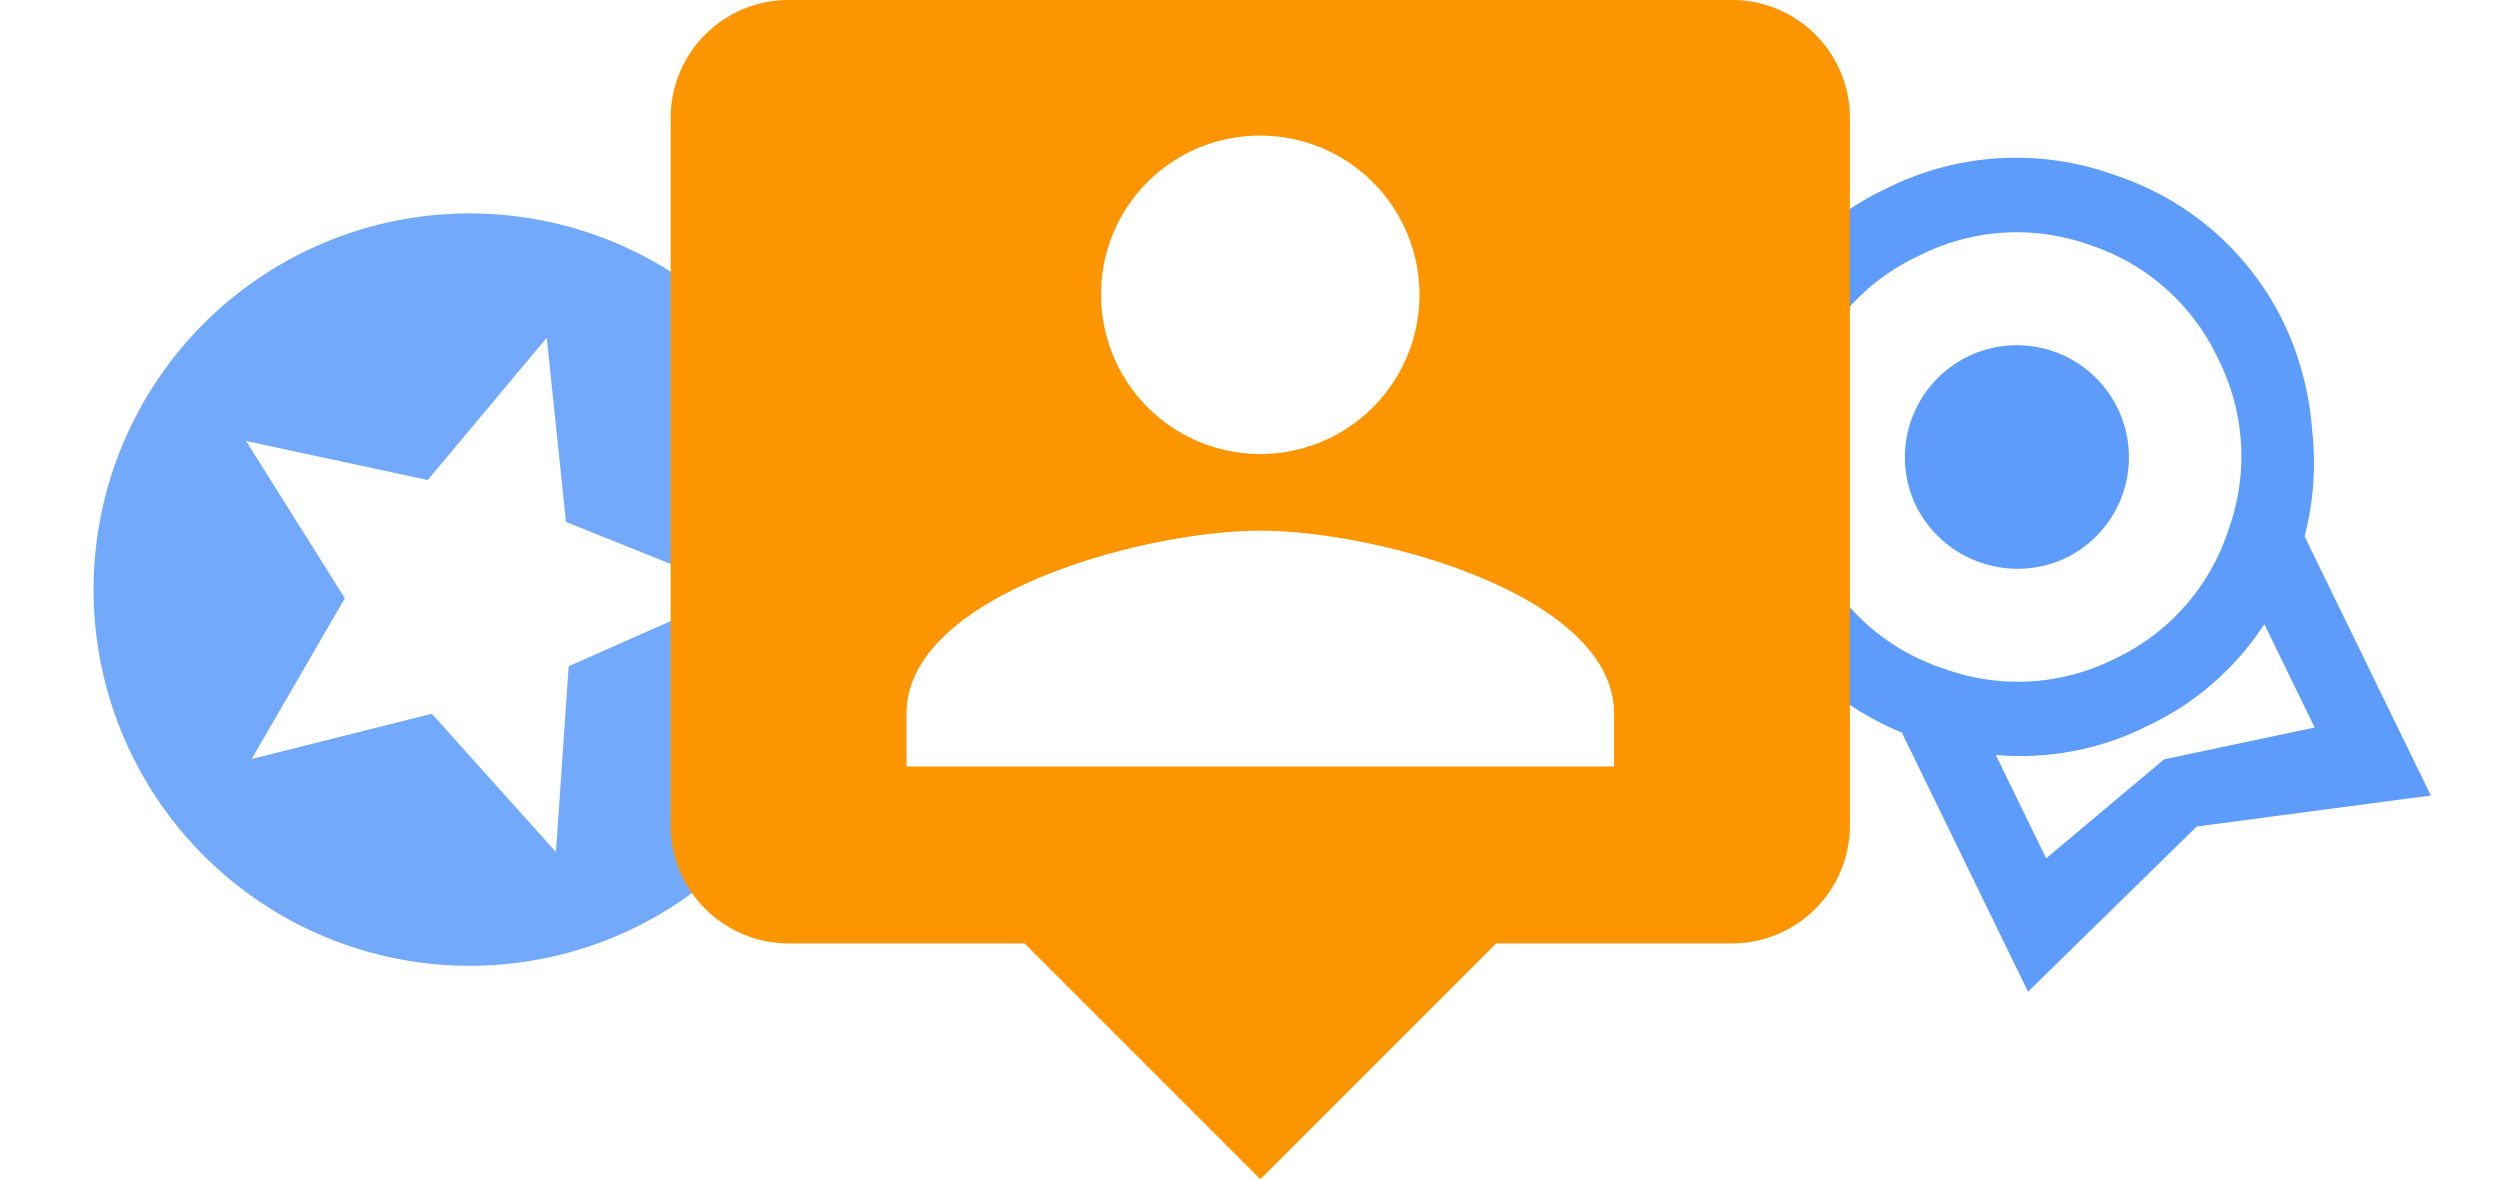 <svg xmlns="http://www.w3.org/2000/svg" width="219.997" height="103.77" viewBox="0 0 219.997 103.77"><g transform="translate(-526.807 -86)"><path id="license" d="M16.432,26.288a9.857,9.857,0,1,1,9.857,9.857,9.988,9.988,0,0,1-9.857-9.857m9.857,29.571,13.143,3.286V49.025a24.774,24.774,0,0,1-13.143,3.549,24.774,24.774,0,0,1-13.143-3.549v10.12M26.289,6.574a18.991,18.991,0,0,0-13.931,5.717,18.991,18.991,0,0,0-5.783,14,18.991,18.991,0,0,0,5.783,13.9A18.991,18.991,0,0,0,26.289,46,18.991,18.991,0,0,0,40.22,40.186,18.991,18.991,0,0,0,46,26.288a18.991,18.991,0,0,0-5.783-14A18.991,18.991,0,0,0,26.289,6.574M52.574,26.288a26.417,26.417,0,0,1-1.873,9.2A25.76,25.76,0,0,1,46,43.636V69L26.289,62.43,6.575,69V43.636A25.957,25.957,0,0,1,0,26.288,25.234,25.234,0,0,1,7.659,7.757,25.4,25.4,0,0,1,26.289,0a25.4,25.4,0,0,1,18.63,7.754,25.234,25.234,0,0,1,7.656,18.531Z" transform="rotate(-25.97 582.012 -1393.872)" fill="#5d9cfa"/><path id="star-circle" d="M47.109,52.968l-14-8.442-14,8.442,3.708-15.924L10.461,26.352l16.288-1.39,6.356-15.03,6.356,15,16.288,1.39L43.4,37.011l3.708,15.957M33.105,0A33.105,33.105,0,1,0,66.21,33.105,33.138,33.138,0,0,0,33.105,0Z" transform="rotate(17 -49.926 1875.512)" fill="#73a9fa"/><path id="tooltip-account" d="M95.393,2H12.377A10.377,10.377,0,0,0,2,12.377V74.639A10.377,10.377,0,0,0,12.377,85.016H33.131L53.885,105.77,74.639,85.016H95.393A10.377,10.377,0,0,0,105.77,74.639V12.377A10.377,10.377,0,0,0,95.393,2M53.885,13.934A14.009,14.009,0,1,1,39.876,27.942,13.951,13.951,0,0,1,53.885,13.934M85.016,69.45H22.754v-4.67C22.754,54.4,43.508,48.7,53.885,48.7S85.016,54.4,85.016,64.781Z" transform="translate(583.826 84)" fill="#fd9500"/></g></svg>